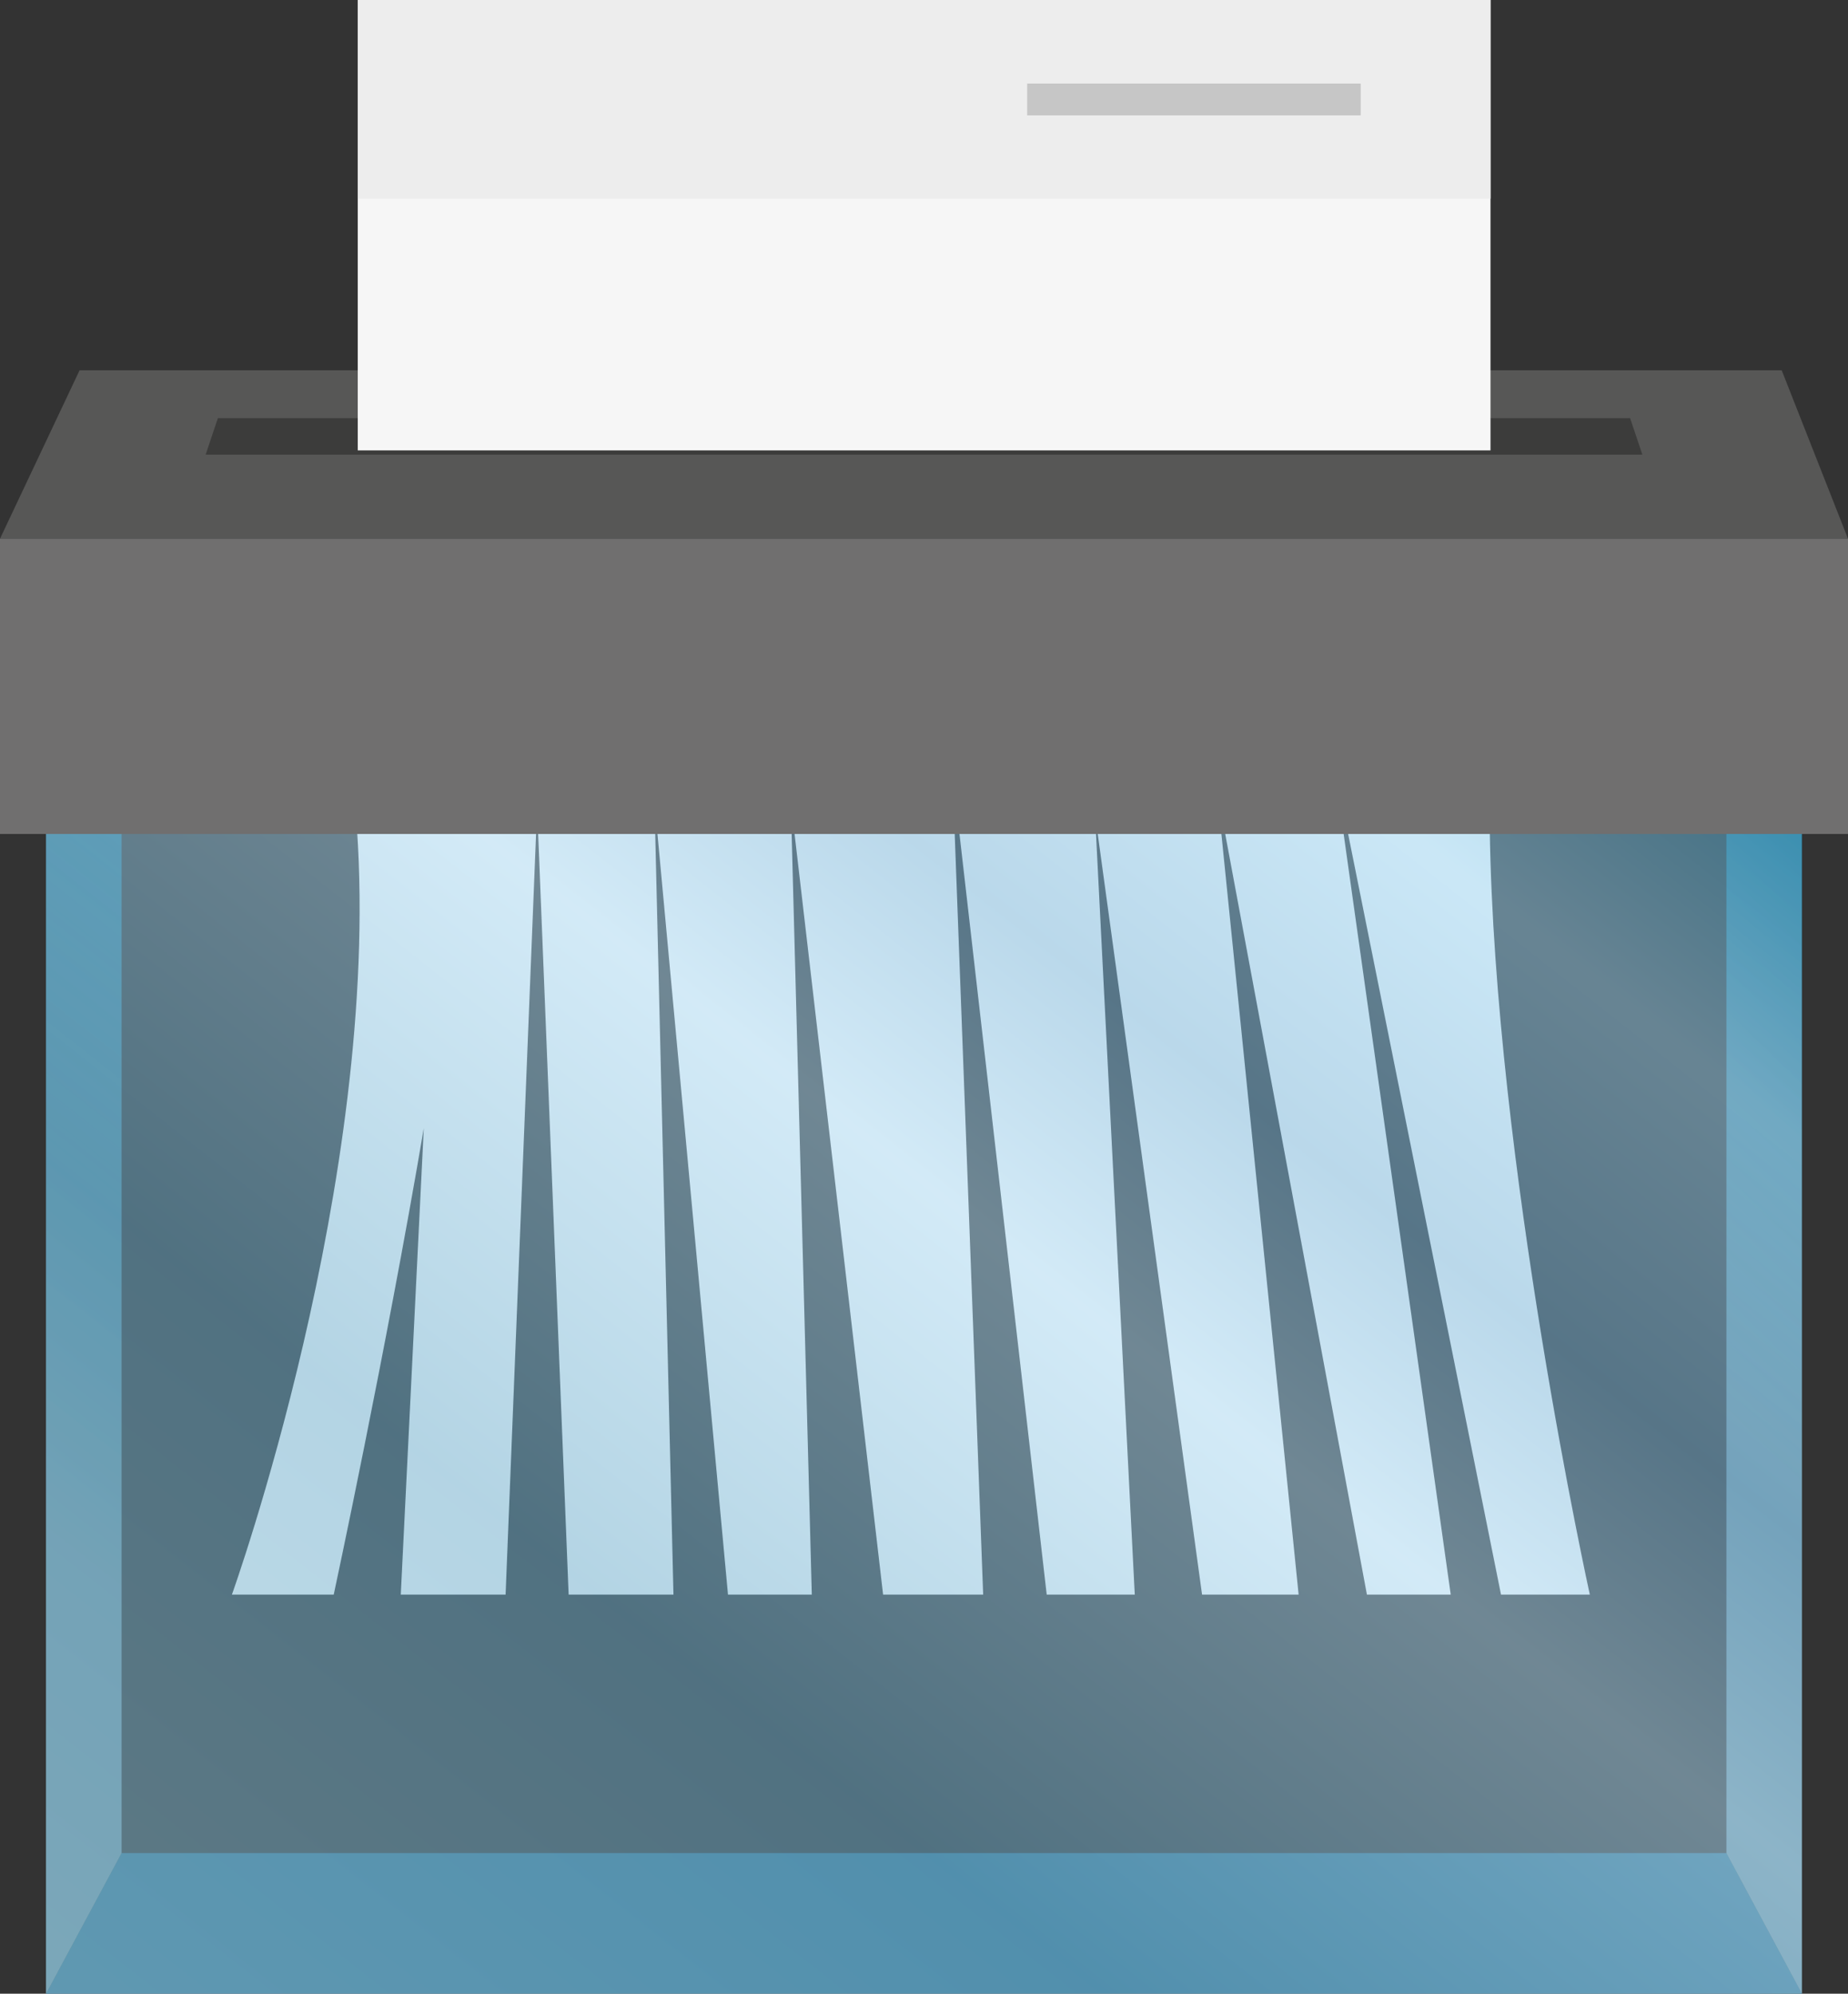 <svg id="Paper_shredder" data-name="Paper shredder" xmlns="http://www.w3.org/2000/svg" xmlns:xlink="http://www.w3.org/1999/xlink" viewBox="0 0 73.87 79.68"><rect x="0" y="0" width="73.87" height="79.68" fill="#333333" stroke="none"/><defs><style>.cls-1{fill:#f6f6f6;}.cls-2{fill:#36a9e1;opacity:0.5;}.cls-3,.cls-4{opacity:0.6;}.cls-3{fill:url(#linear-gradient);}.cls-4{fill:url(#linear-gradient-2);}.cls-5{opacity:0.49;fill:url(#linear-gradient-3);}.cls-6{fill:#575756;}.cls-7{fill:#706f6f;}.cls-8{fill:#3c3c3b;}.cls-9{fill:#ededed;}.cls-10{fill:#c6c6c6;}</style><linearGradient id="linear-gradient" x1="-0.47" y1="59.39" x2="19.36" y2="34.15" gradientUnits="userSpaceOnUse"><stop offset="0" stop-color="#91c8dd"/><stop offset="1" stop-color="#0087ba"/></linearGradient><linearGradient id="linear-gradient-2" x1="69.79" y1="57.19" x2="85.82" y2="40.67" xlink:href="#linear-gradient"/><linearGradient id="linear-gradient-3" x1="9.64" y1="91.18" x2="68.48" y2="16.29" gradientUnits="userSpaceOnUse"><stop offset="0" stop-color="#91c8dd"/><stop offset="0.32" stop-color="#6fb2d2"/><stop offset="0.54" stop-color="#afdff9"/><stop offset="0.65" stop-color="#7cbadf"/><stop offset="0.78" stop-color="#9ed9f8"/><stop offset="1" stop-color="#0087ba"/></linearGradient></defs><title>paper_shredder</title><path class="cls-1" d="M842,491.87s-3.81-17.28-4-30.59-46.24-14-45.28,0-5,30.59-5,30.59h4.07s2.07-9.63,3.6-18.64l-0.92,18.64h4.19l1.26-31.45,1.26,31.45h4.19l-0.76-31.7,2.94,31.7h3.35l-0.84-31.7,3.69,31.7h4L816.52,459l3.77,32.87h3.52l-1.59-31.2,4.28,31.2h3.86l-3.27-32.2,6,32.2h3.35l-4.7-33.38,6.71,33.38H842Z" transform="translate(-778.45 -428.14)"/><polygon class="cls-2" points="72.03 79.68 1.84 79.68 4.86 74.06 69.01 74.06 72.03 79.68"/><polygon class="cls-3" points="1.84 33.2 1.84 55.99 1.84 79.68 4.86 74.06 4.86 55.99 4.86 33.2 1.84 33.2"/><polygon class="cls-4" points="69.01 33.2 69.01 55.99 69.01 74.06 72.03 79.68 72.03 55.99 72.03 33.2 69.01 33.2"/><rect class="cls-5" x="1.84" y="33.2" width="70.18" height="46.47"/><polygon class="cls-6" points="73.87 21.53 0 21.53 3.18 14.8 71.22 14.8 73.87 21.53"/><rect class="cls-7" y="21.53" width="73.87" height="11.8"/><polygon class="cls-8" points="65.65 18.17 8.22 18.17 8.71 16.71 65.16 16.71 65.65 18.17"/><rect class="cls-1" x="14.3" width="45.28" height="18"/><rect class="cls-9" x="14.3" width="45.28" height="7.94"/><rect class="cls-10" x="41.06" y="3.34" width="13.33" height="1.27"/></svg>